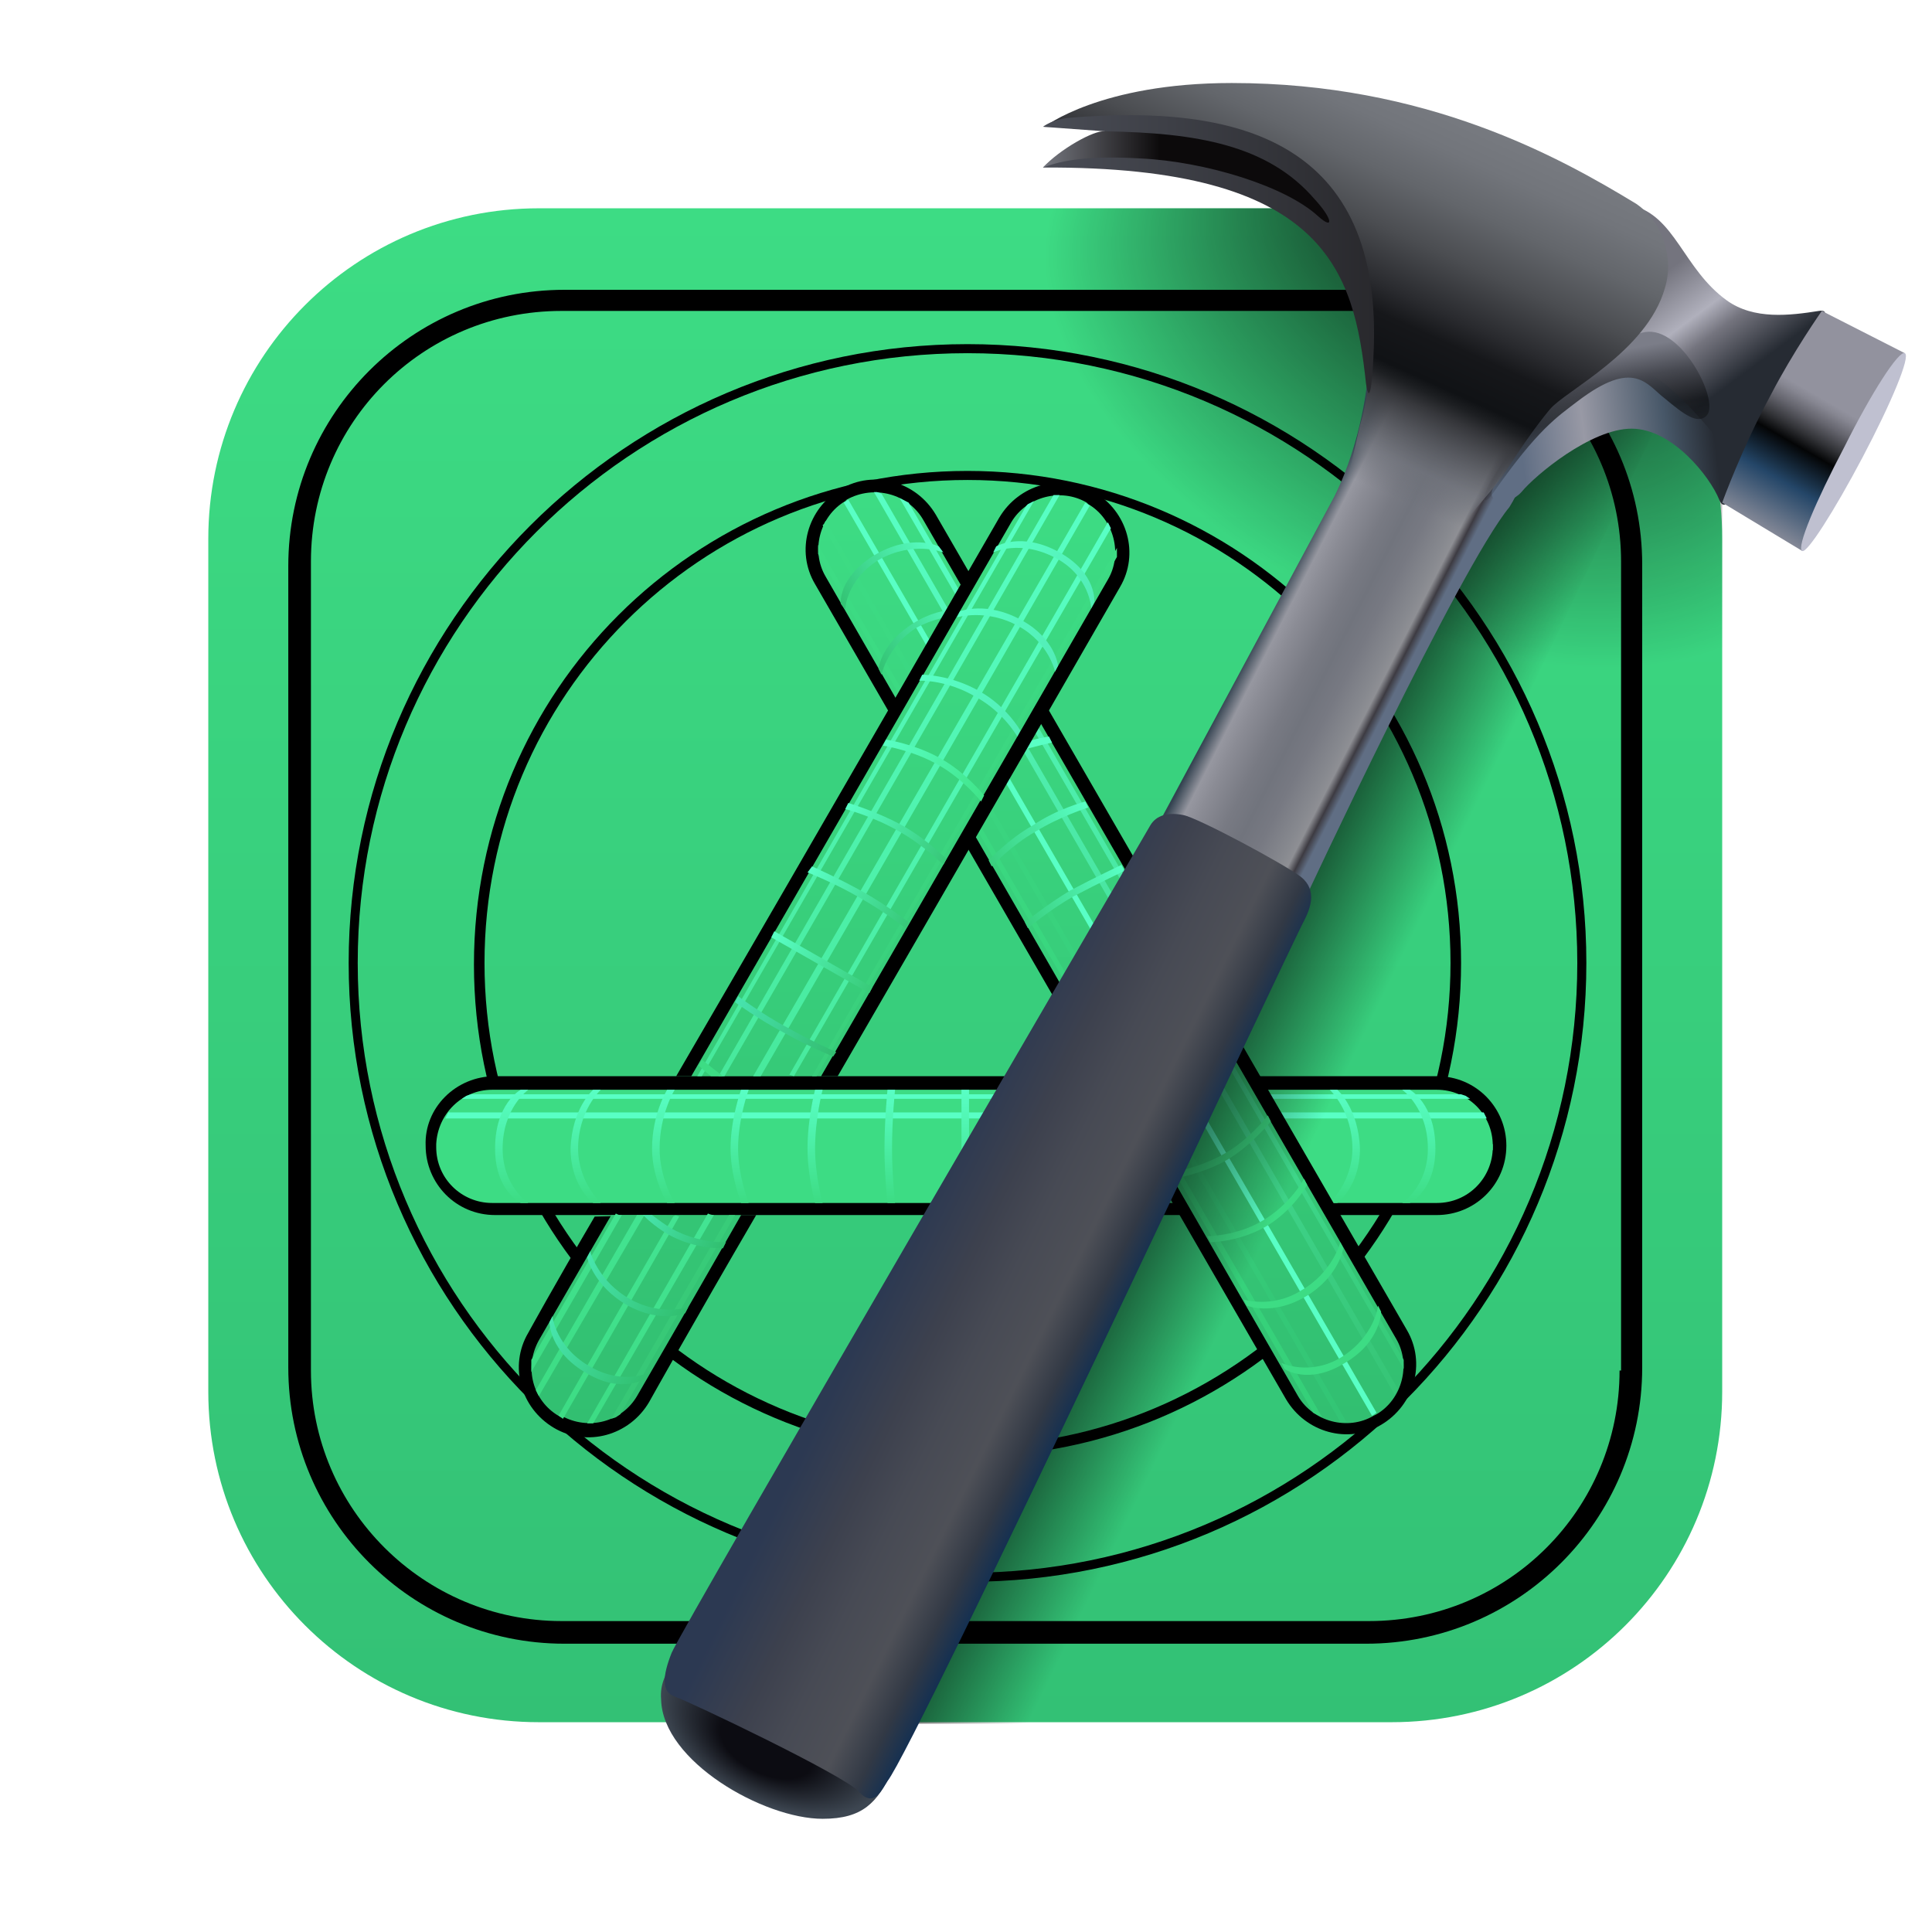 <svg id="SvgjsSvg1001" width="288" height="288" xmlns="http://www.w3.org/2000/svg" version="1.1" xmlns:xlink="http://www.w3.org/1999/xlink" xmlns:svgjs="http://svgjs.com/svgjs"><defs id="SvgjsDefs1002"></defs><g id="SvgjsG1008"><svg xmlns="http://www.w3.org/2000/svg" viewBox="0 0 128 128" width="288" height="288"><linearGradient id="a" x1="63.947" x2="63.947" y1="114.165" y2="13.784" gradientUnits="userSpaceOnUse"><stop offset="0" stop-color="#33c175" class="stopColor1578e4 svgShape"></stop><stop offset="1" stop-color="#3ddc84" class="stopColor00c3f2 svgShape"></stop></linearGradient><path fill="url(#a)" d="M35.7 13.8h56.5c12.1 0 21.9 9.8 21.9 21.9v56.5c0 12.1-9.8 21.9-21.9 21.9H35.7c-12.1 0-21.9-9.8-21.9-21.9V35.7c0-12.1 9.8-21.9 21.9-21.9z"></path><path fill="#000000" d="M90.5 19.2H37.4c-10.1 0-18.3 8.2-18.3 18.3v53.1c0 10.1 8.2 18.3 18.3 18.3h53.1c10.1 0 18.3-8.2 18.3-18.3V37.4c0-10.1-8.2-18.2-18.3-18.2zm16.8 71.6c0 9.2-7.4 16.6-16.6 16.6H37.2c-9.1 0-16.6-7.4-16.6-16.6V37.2c0-9.2 7.4-16.6 16.6-16.6h53.6c9.1 0 16.6 7.4 16.6 16.6v53.6z" class="colorFFF svgShape"></path><path fill="#000000" d="M64.1 22.8c-22.6 0-41 18.4-41 41s18.4 41 41 41c22.7 0 41-18.4 41-41s-18.4-41-41-41zm0 81.4c-22.3 0-40.4-18.1-40.4-40.4s18.1-40.4 40.4-40.4c22.3 0 40.4 18.1 40.4 40.4s-18.1 40.4-40.4 40.4z" class="color69c5f3 svgShape"></path><path fill="#000000" d="M64.1 31.2c-18.1 0-32.7 14.6-32.7 32.7S46 96.5 64.1 96.5s32.7-14.6 32.7-32.7-14.7-32.6-32.7-32.6zm0 64.6c-17.7 0-32-14.3-32-32s14.3-32 32-32 32 14.3 32 32-14.4 32-32 32z" class="color68c5f4 svgShape"></path><path fill="#000000" d="M32.8 71.3h62.4c2.6 0 4.6 2.1 4.6 4.6 0 2.6-2.1 4.6-4.6 4.6H32.8c-2.6 0-4.6-2.1-4.6-4.6-.1-2.5 2-4.6 4.6-4.6z" class="colorFFF svgShape"></path><path fill="#3ddc84" d="M32.6 72.2h62.6c2 0 3.7 1.6 3.7 3.7v.1c0 2-1.6 3.7-3.7 3.7H32.6c-2 0-3.7-1.6-3.7-3.7v-.2c.1-2 1.7-3.6 3.7-3.6z" class="color0a93e9 svgShape"></path><path fill="#3ddc84" d="M31.1 79.3h65.7l.5-.3H30.6l.5.3z" class="color1694ea svgShape"></path><path fill="#3ddc84" d="M29.6 78.1h68.6l.2-.3h-69l.2.3z" class="color319dec svgShape"></path><path fill="#3ddc84" d="M29 76.2h69.9v-.4H29v.4z" class="color65b1ee svgShape"></path><path fill="#59ffc5" d="M29.7 73.7h68.6l.1.2.1.2h-69l.1-.2.1-.2z" class="color8ec6f3 svgShape"></path><path fill="#59ffc5" d="M31.2 72.5h65.6l.3.1.3.2H30.6l.3-.2.3-.1z" class="color95caf3 svgShape"></path><linearGradient id="b" x1="94.037" x2="94.037" y1="79.666" y2="72.184" gradientUnits="userSpaceOnUse"><stop offset="0" stop-color="#3ddc84" class="stopColor1492e7 svgShape"></stop><stop offset="1" stop-color="#59ffc5" class="stopColordbedfb svgShape"></stop></linearGradient><path fill="url(#b)" d="M93.4 72.2h-.5s1.7 1.2 1.7 3.9c0 2.5-1.7 3.6-1.7 3.6h.5s1.7-.8 1.7-3.6c0-3-1.7-3.9-1.7-3.9z"></path><linearGradient id="c" x1="89.042" x2="89.042" y1="79.666" y2="72.184" gradientUnits="userSpaceOnUse"><stop offset="0" stop-color="#3ddc84" class="stopColor1492e7 svgShape"></stop><stop offset="1" stop-color="#59ffc5" class="stopColordbedfb svgShape"></stop></linearGradient><path fill="url(#c)" d="M88.6 72.2h-.5s1.5 1.4 1.5 3.9c0 2.2-1.5 3.6-1.5 3.6h.5s1.5-1.1 1.5-3.6c-.1-2.7-1.5-3.9-1.5-3.9z"></path><linearGradient id="d" x1="63.947" x2="63.947" y1="79.666" y2="72.184" gradientUnits="userSpaceOnUse"><stop offset="0" stop-color="#3ddc84" class="stopColor1492e7 svgShape"></stop><stop offset="1" stop-color="#59ffc5" class="stopColordbedfb svgShape"></stop></linearGradient><path fill="url(#d)" d="M63.7 72.2h.5v7.5h-.5v-7.5z"></path><linearGradient id="e" x1="58.952" x2="58.952" y1="79.666" y2="72.184" gradientUnits="userSpaceOnUse"><stop offset="0" stop-color="#3ddc84" class="stopColor1492e7 svgShape"></stop><stop offset="1" stop-color="#59ffc5" class="stopColordbedfb svgShape"></stop></linearGradient><path fill="url(#e)" d="M58.8 72.2h.5s-.2 1.9-.2 3.9c0 1.8.2 3.6.2 3.6h-.5s-.2-1.8-.2-3.6c0-2 .2-3.9.2-3.9z"></path><linearGradient id="f" x1="53.958" x2="53.958" y1="79.666" y2="72.184" gradientUnits="userSpaceOnUse"><stop offset="0" stop-color="#3ddc84" class="stopColor1492e7 svgShape"></stop><stop offset="1" stop-color="#59ffc5" class="stopColordbedfb svgShape"></stop></linearGradient><path fill="url(#f)" d="M54 72.2h.5s-.5 1.9-.5 3.9c0 1.8.5 3.6.5 3.6H54s-.5-1.8-.5-3.6c0-2 .5-3.9.5-3.9z"></path><linearGradient id="g" x1="48.963" x2="48.963" y1="79.666" y2="72.184" gradientUnits="userSpaceOnUse"><stop offset="0" stop-color="#3ddc84" class="stopColor1492e7 svgShape"></stop><stop offset="1" stop-color="#59ffc5" class="stopColordbedfb svgShape"></stop></linearGradient><path fill="url(#g)" d="M49.1 72.2h.5s-.7 1.9-.7 3.9c0 1.8.7 3.6.7 3.6h-.5s-.7-1.8-.7-3.6c0-2 .7-3.9.7-3.9z"></path><linearGradient id="h" x1="43.968" x2="43.968" y1="79.666" y2="72.184" gradientUnits="userSpaceOnUse"><stop offset="0" stop-color="#3ddc84" class="stopColor1492e7 svgShape"></stop><stop offset="1" stop-color="#59ffc5" class="stopColordbedfb svgShape"></stop></linearGradient><path fill="url(#h)" d="M44.2 72.2h.5s-1 1.6-1 3.9c0 2 1 3.6 1 3.6h-.5s-1-1.6-1-3.6c0-2.3 1-3.9 1-3.9z"></path><linearGradient id="i" x1="38.852" x2="38.852" y1="79.666" y2="72.184" gradientUnits="userSpaceOnUse"><stop offset="0" stop-color="#3ddc84" class="stopColor1492e7 svgShape"></stop><stop offset="1" stop-color="#59ffc5" class="stopColordbedfb svgShape"></stop></linearGradient><path fill="url(#i)" d="M39.3 72.2h.5s-1.5 1.4-1.5 3.9c0 2.2 1.5 3.6 1.5 3.6h-.5s-1.5-1.1-1.5-3.6c.1-2.7 1.5-3.9 1.5-3.9z"></path><linearGradient id="j" x1="33.857" x2="33.857" y1="79.666" y2="72.184" gradientUnits="userSpaceOnUse"><stop offset="0" stop-color="#3ddc84" class="stopColor1492e7 svgShape"></stop><stop offset="1" stop-color="#59ffc5" class="stopColordbedfb svgShape"></stop></linearGradient><path fill="url(#j)" d="M34.5 72.2h.5s-1.7 1.2-1.7 3.9c0 2.5 1.7 3.6 1.7 3.6h-.5s-1.7-.8-1.7-3.6c0-3 1.7-3.9 1.7-3.9z"></path><path fill="#000000" d="M62 34.1l31.2 54c1.3 2.2.5 5-1.7 6.3-2.2 1.3-5 .5-6.3-1.7L54 38.7c-1.3-2.2-.5-5 1.7-6.3 2.2-1.3 5-.5 6.3 1.7z" class="colorFFF svgShape"></path><linearGradient id="k" x1="73.58" x2="73.58" y1="94.25" y2="32.642" gradientUnits="userSpaceOnUse"><stop offset="0" stop-color="#32bf71" class="stopColor1285e7 svgShape"></stop><stop offset="1" stop-color="#3ddc84" class="stopColor00b5ef svgShape"></stop></linearGradient><path fill="url(#k)" d="M61.2 34.5l31.3 54.2c1 1.7.4 4-1.3 5l-.2.1c-1.7 1-4 .4-5-1.3L54.7 38.2c-1-1.7-.4-4 1.3-5l.1-.1c1.8-1 4.1-.4 5.1 1.4z"></path><linearGradient id="l" x1="87.464" x2="54.081" y1="93.978" y2="36.156" gradientUnits="userSpaceOnUse"><stop offset="0" stop-color="#35d079" class="stopColor2b90e7 svgShape"></stop><stop offset="1" stop-color="#3ddc84" class="stopColor00b6ef svgShape"></stop></linearGradient><path fill="url(#l)" d="M54.2 36.7L87 93.6l.2.1.2.1.2.1-33.4-57.8v.6z"></path><linearGradient id="m" x1="89.073" x2="54.583" y1="94.327" y2="34.589" gradientUnits="userSpaceOnUse"><stop offset="0" stop-color="#33c575" class="stopColor3795ea svgShape"></stop><stop offset="1" stop-color="#3ddc84" class="stopColor49c4f2 svgShape"></stop></linearGradient><path fill="url(#m)" d="M54.5 34.8l34.3 59.4h.4L54.7 34.5l-.1.2-.1.1z"></path><linearGradient id="n" x1="91.026" x2="56.072" y1="93.735" y2="33.193" gradientUnits="userSpaceOnUse"><stop offset="0" stop-color="#59ffc5" class="stopColor3696ea svgShape"></stop><stop offset="1" stop-color="#59ffc5" class="stopColor90d9f6 svgShape"></stop></linearGradient><path fill="url(#n)" d="M55.9 33.3l35 60.5.3-.2-35-60.5-.3.2z"></path><linearGradient id="o" x1="92.582" x2="58.065" y1="92.332" y2="32.547" gradientUnits="userSpaceOnUse"><stop offset="0" stop-color="#36c576" class="stopColor3097ea svgShape"></stop><stop offset="1" stop-color="#59ffc5" class="stopColorb5e5f9 svgShape"></stop></linearGradient><path fill="url(#o)" d="M58.4 32.7L92.6 92l-.1.2-.1.2-34.5-59.8h.2l.3.1z"></path><linearGradient id="p" x1="93.083" x2="59.741" y1="90.686" y2="32.936" gradientUnits="userSpaceOnUse"><stop offset="0" stop-color="#36ca78" class="stopColor3a98ea svgShape"></stop><stop offset="1" stop-color="#59ffc5" class="stopColorbce7fa svgShape"></stop></linearGradient><path fill="url(#p)" d="M60.2 33.3L93 90.1v.6L59.6 33l.2.1.2.1.2.1z"></path><path fill="#3ddc84" d="M91.5 86.9l-.2-.4s-.2 2-2.4 3.4c-2.1 1.3-4 .4-4 .4l.2.4s1.6 1.1 4-.4c2.4-1.4 2.4-3.4 2.4-3.4zM89 82.7l-.2-.4s-.5 2-2.6 3.2c-1.9 1.2-3.8.6-3.8.6l.2.4s1.7.7 3.9-.6c2.2-1.3 2.5-3.2 2.5-3.2z" class="color3c98ea svgShape"></path><path fill="#3ddc84" d="M86.6 78.5l-.2-.4s-.9 1.7-2.8 2.8c-1.7 1-3.6 1-3.6 1l.2.4s1.8 0 3.6-1c1.9-1.1 2.8-2.8 2.8-2.8z" class="color4ca4ed svgShape"></path><path fill="#3ddc84" d="M84.2 74.3l-.2-.4s-1.3 1.7-3 2.6c-1.6.9-3.5 1.2-3.5 1.2l.2.4s1.9-.3 3.5-1.2c1.6-.9 3-2.6 3-2.6z" class="color4da7ee svgShape"></path><linearGradient id="q" x1="67.981" x2="74.457" y1="61.226" y2="57.487" gradientUnits="userSpaceOnUse"><stop offset="0" stop-color="#3ad07f" class="stopColor00a4ec svgShape"></stop><stop offset="1" stop-color="#59ffc5" class="stopColorb9dff6 svgShape"></stop></linearGradient><path fill="url(#q)" d="M74.3 57.3l.2.4s-1.7.8-3.4 1.7c-1.6.9-3 2.1-3 2.1l-.2-.4s1.5-1.2 3-2.1c1.7-.9 3.4-1.7 3.4-1.7z"></path><linearGradient id="r" x1="65.487" x2="71.962" y1="56.906" y2="53.167" gradientUnits="userSpaceOnUse"><stop offset="0" stop-color="#3ad07f" class="stopColor00a4ec svgShape"></stop><stop offset="1" stop-color="#59ffc5" class="stopColorb9dff6 svgShape"></stop></linearGradient><path fill="url(#r)" d="M71.9 53.1l.2.4s-1.9.6-3.5 1.6c-1.6.9-2.9 2.3-2.9 2.3l-.2-.4s1.3-1.4 2.9-2.3c1.6-1.1 3.5-1.6 3.5-1.6z"></path><path fill="#59ffc5" d="M67.4 49.8c1.3-.4 2.3-.6 2.3-.6l-.2-.4s-.9.1-1.9.5c-.6.2-.7.7-.2.5z" class="color9dd4f7 svgShape"></path><linearGradient id="s" x1="57.93" x2="64.364" y1="43.819" y2="40.105" gradientUnits="userSpaceOnUse"><stop offset="0" stop-color="#33c373" class="stopColor00b4ef svgShape"></stop><stop offset="1" stop-color="#59ffc5" class="stopColorc3e9fa svgShape"></stop></linearGradient><path fill="url(#s)" d="M64.6 40.5l.2.4s-1.9-.5-4.1.7c-1.9 1.2-2.3 3.1-2.3 3.1l-.2-.4s.2-1.7 2.3-3c2.2-1.4 4.1-.8 4.1-.8z"></path><linearGradient id="t" x1="55.424" x2="61.9" y1="39.477" y2="35.738" gradientUnits="userSpaceOnUse"><stop offset="0" stop-color="#33c373" class="stopColor00b4ef svgShape"></stop><stop offset="1" stop-color="#59ffc5" class="stopColorc3e9fa svgShape"></stop></linearGradient><path fill="url(#t)" d="M62.2 36.2l.3.4s-2-.8-4.3.5C56 38.5 56 40.4 56 40.4l-.3-.4s-.2-1.7 2.2-3.2c2.5-1.5 4.3-.6 4.3-.6z"></path><path fill="#000000" d="M55.5 71.3c8.7-15 18.7-32.4 18.7-32.4 1.3-2.2.5-5-1.7-6.3-2.2-1.3-5-.5-6.3 1.7 0 0-12.2 21.2-21.4 37h10.7zm-5.4 9.2C45.9 87.7 43 92.9 43 92.9c-1.3 2.2-4.1 3-6.3 1.7s-3-4.1-1.7-6.3c0 0 1.7-3.1 4.4-7.7 3.4-.1 9.6-.1 10.7-.1z" class="colorFFF svgShape"></path><linearGradient id="u" x1="54.566" x2="54.566" y1="94.401" y2="32.794" gradientUnits="userSpaceOnUse"><stop offset="0" stop-color="#32bf71" class="stopColor1285e7 svgShape"></stop><stop offset="1" stop-color="#3ddc84" class="stopColor00b5ef svgShape"></stop></linearGradient><path fill="url(#u)" d="M54.4 71.3c8.8-15.2 19-32.9 19-32.9 1-1.7.4-4-1.3-5l-.1-.1c-1.7-1-4-.4-5 1.3 0 0-12 20.8-21.2 36.7h8.6zm-5.3 9.2c-4 7-6.9 12-6.9 12-1 1.7-3.2 2.3-5 1.3H37c-1.7-1-2.3-3.2-1.3-5 0 0 1.9-3.3 4.8-8.3h8.6z"></path><linearGradient id="v" x1="40.681" x2="74.064" y1="94.131" y2="36.311" gradientUnits="userSpaceOnUse"><stop offset="0" stop-color="#37c776" class="stopColor3194e9 svgShape"></stop><stop offset="1" stop-color="#3ddc84" class="stopColor71cff4 svgShape"></stop></linearGradient><path fill="url(#v)" d="M54.1 71.3L74 36.9v-.6s-11 19.1-20.2 35h.3zm-5.4 9.2l-7.6 13.2-.3.2-.3.1s3.4-5.9 7.8-13.5h.4z"></path><linearGradient id="w" x1="39.063" x2="73.557" y1="94.482" y2="34.736" gradientUnits="userSpaceOnUse"><stop offset="0" stop-color="#3ddc84" class="stopColor5aa6ec svgShape"></stop><stop offset="1" stop-color="#59ffc5" class="stopColora2def8 svgShape"></stop></linearGradient><path fill="url(#w)" d="M52.6 71.3l21-36.3-.1-.2-.1-.2S61.9 54.5 52.3 71.2l.3.1zm-5.3 9.2l-8 13.8h-.4s3.4-5.9 8-13.9c.2.1.4.1.4.1z"></path><linearGradient id="x" x1="37.118" x2="72.072" y1="93.885" y2="33.343" gradientUnits="userSpaceOnUse"><stop offset="0" stop-color="#3ddc84" class="stopColor66abee svgShape"></stop><stop offset="1" stop-color="#59ffc5" class="stopColorbee8fa svgShape"></stop></linearGradient><path fill="url(#x)" d="M50.4 71.3c9.9-17.1 21.8-37.8 21.8-37.8l-.3-.2-22 38h.5zM45 80.6C40.6 88.3 37.3 94 37.3 94l-.3-.2s3.2-5.6 7.6-13.2c.2-.1.1-.1.4 0z"></path><linearGradient id="y" x1="35.568" x2="70.085" y1="92.482" y2="32.697" gradientUnits="userSpaceOnUse"><stop offset="0" stop-color="#3ddc84" class="stopColor7bb6f0 svgShape"></stop><stop offset="1" stop-color="#59ffc5" class="stopColorb1e3f9 svgShape"></stop></linearGradient><path fill="url(#y)" d="M48 71.3c9.9-17.1 22.2-38.5 22.2-38.5h-.4S57.5 54.1 47.6 71.3h.4zm-5.8 9.2c-4 6.9-6.7 11.6-6.7 11.6l.1.2.1.2s2.9-5 7-12h-.5z"></path><linearGradient id="z" x1="35.056" x2="68.415" y1="90.872" y2="33.092" gradientUnits="userSpaceOnUse"><stop offset="0" stop-color="#3ddc84" class="stopColor5aa6ec svgShape"></stop><stop offset="1" stop-color="#59ffc5" class="stopColorafe3f9 svgShape"></stop></linearGradient><path fill="url(#z)" d="M46.5 71.3l22-38.1-.2.1-.2.1-.1.1S55.8 54.6 46.2 71.3h.3zm-5.3 9.2c-3.5 6.1-6 10.4-6 10.4v-.8s2.2-3.8 5.6-9.7c.2.1.2.1.4.1z"></path><linearGradient id="A" x1="66.362" x2="72.838" y1="35.689" y2="39.428" gradientUnits="userSpaceOnUse"><stop offset="0" stop-color="#59ffc5" class="stopColorc1e7fa svgShape"></stop><stop offset="1" stop-color="#52ecb6" class="stopColor89d4f5 svgShape"></stop></linearGradient><path fill="url(#A)" d="M66 36.2l-.2.4s1.8-.9 4.2.4c2.2 1.2 2.3 3.3 2.3 3.3l.2-.4s.2-1.9-2.3-3.3-4.2-.4-4.2-.4z"></path><linearGradient id="B" x1="63.856" x2="70.332" y1="40.03" y2="43.768" gradientUnits="userSpaceOnUse"><stop offset="0" stop-color="#59ffc5" class="stopColorc1e7fa svgShape"></stop><stop offset="1" stop-color="#52ecb6" class="stopColor89d4f5 svgShape"></stop></linearGradient><path fill="url(#B)" d="M63.6 40.5l-.2.4s2-.6 4.1.6c2 1.1 2.4 3 2.4 3l.2-.4s-.2-1.8-2.4-3c-2.3-1.3-4.1-.6-4.1-.6z"></path><linearGradient id="C" x1="61.273" x2="67.748" y1="44.505" y2="48.243" gradientUnits="userSpaceOnUse"><stop offset="0" stop-color="#59ffc5" class="stopColorc1e7fa svgShape"></stop><stop offset="1" stop-color="#52ecb6" class="stopColor89d4f5 svgShape"></stop></linearGradient><path fill="url(#C)" d="M61.1 44.7l-.2.4s1.8-.1 3.8 1.1c1.8 1 2.7 2.6 2.7 2.6l.2-.4s-.9-1.6-2.7-2.6c-1.9-1.1-3.8-1.1-3.8-1.1z"></path><linearGradient id="D" x1="58.761" x2="65.236" y1="48.855" y2="52.594" gradientUnits="userSpaceOnUse"><stop offset="0" stop-color="#59ffc5" class="stopColorb0dff8 svgShape"></stop><stop offset="1" stop-color="#40e489" class="stopColor52bdf2 svgShape"></stop></linearGradient><path fill="url(#D)" d="M58.7 49l-.2.4s2 .3 3.7 1.3c1.6.9 2.8 2.4 2.8 2.4l.2-.4s-1.2-1.5-2.8-2.4c-1.7-1-3.7-1.3-3.7-1.3z"></path><linearGradient id="E" x1="56.25" x2="62.727" y1="53.204" y2="56.943" gradientUnits="userSpaceOnUse"><stop offset="0" stop-color="#59ffc5" class="stopColorb4def8 svgShape"></stop><stop offset="1" stop-color="#37c777" class="stopColor4eb5f0 svgShape"></stop></linearGradient><path fill="url(#E)" d="M56.2 53.2l-.2.4s1.9.5 3.6 1.5c1.6.9 2.9 2.2 2.9 2.2l.2-.4s-1.3-1.3-2.9-2.2c-1.6-.9-3.6-1.5-3.6-1.5z"></path><linearGradient id="F" x1="53.74" x2="60.215" y1="57.553" y2="61.291" gradientUnits="userSpaceOnUse"><stop offset="0" stop-color="#59ffc5" class="stopColorb4def8 svgShape"></stop><stop offset="1" stop-color="#37c777" class="stopColor4eb5f0 svgShape"></stop></linearGradient><path fill="url(#F)" d="M53.8 57.4l-.3.4s1.8.7 3.5 1.7c1.6.9 3 2 3 2l.2-.4s-1.4-1.1-3-2c-1.6-.9-3.4-1.7-3.4-1.7z"></path><linearGradient id="G" x1="51.239" x2="57.713" y1="61.886" y2="65.624" gradientUnits="userSpaceOnUse"><stop offset="0" stop-color="#59ffc5" class="stopColorb5ddf8 svgShape"></stop><stop offset="1" stop-color="#38ca78" class="stopColor46aeee svgShape"></stop></linearGradient><path fill="url(#G)" d="M51.1 62.1l.2-.4 6.5 3.7-.2.4-6.5-3.7z"></path><linearGradient id="H" x1="48.735" x2="55.211" y1="66.22" y2="69.959" gradientUnits="userSpaceOnUse"><stop offset="0" stop-color="#48e4af" class="stopColor96cef4 svgShape"></stop><stop offset="1" stop-color="#33bd70" class="stopColor46aaee svgShape"></stop></linearGradient><path fill="url(#H)" d="M48.7 66.4l.2-.4s1.6 1.2 3.3 2.1c1.6.9 3.2 1.6 3.2 1.6l-.2.3s-1.7-.7-3.3-1.6c-1.7-.9-3.2-2-3.2-2z"></path><path fill="#3ddc84" d="M47.1 71.3c-.5-.4-.8-.7-.8-.7l.2-.4s.6.5 1.4 1.1h-.8z" class="color73b9f1 svgShape"></path><linearGradient id="I" x1="42.719" x2="47.681" y1="80.135" y2="83" gradientUnits="userSpaceOnUse"><stop offset="0" stop-color="#48e6ae" class="stopColor8fc1f2 svgShape"></stop><stop offset="1" stop-color="#31bf6f" class="stopColor3193ea svgShape"></stop></linearGradient><path fill="url(#I)" d="M43.2 80.5c.4.3.8.6 1.3.9 1.8 1 3.6.9 3.6.9l-.2.4s-1.8.1-3.6-.9c-.7-.4-1.3-.9-1.7-1.3h.6z"></path><linearGradient id="J" x1="38.634" x2="45.11" y1="83.717" y2="87.456" gradientUnits="userSpaceOnUse"><stop offset="0" stop-color="#48e6ae" class="stopColor8fc1f2 svgShape"></stop><stop offset="1" stop-color="#31bf6f" class="stopColor3193ea svgShape"></stop></linearGradient><path fill="url(#J)" d="M38.9 83.3l.2-.4s.5 2 2.7 3.2c2 1.1 3.8.5 3.8.5l-.2.4s-1.6.7-3.8-.5c-2.3-1.3-2.7-3.2-2.7-3.2z"></path><linearGradient id="K" x1="36.124" x2="42.599" y1="88.063" y2="91.802" gradientUnits="userSpaceOnUse"><stop offset="0" stop-color="#48e6ae" class="stopColor8fc1f2 svgShape"></stop><stop offset="1" stop-color="#31bf6f" class="stopColor3193ea svgShape"></stop></linearGradient><path fill="url(#K)" d="M36.4 87.6l.2-.4s.2 2.1 2.6 3.4c2.2 1.2 3.9.3 3.9.3l-.3.4s-1.5 1.1-3.9-.3c-2.5-1.4-2.5-3.4-2.5-3.4z"></path><linearGradient id="L" x1="76.722" x2="89.179" y1="64.933" y2="71.008" gradientUnits="userSpaceOnUse"><stop offset=".001" stop-color="#000000" class="stopColor000000 svgShape"></stop><stop offset="1" stop-opacity="0" stop-color="#000000" class="stopColor000000 svgShape"></stop></linearGradient><path fill="url(#L)" d="M68.8 114.2l42.8-89.9-10.8-5.1-44.6 93.5s1.4.7 3.2 1.5h9.4z"></path><radialGradient id="M" cx="95.237" cy="25.132" r="16.181" fx="79.585" fy="25.974" gradientTransform="matrix(-.449 .893 -1.546 -.778 176.886 -40.4)" gradientUnits="userSpaceOnUse"><stop offset="0" stop-color="#000000" class="stopColor000000 svgShape"></stop><stop offset="1" stop-opacity="0" stop-color="#000000" class="stopColor000000 svgShape"></stop></radialGradient><path fill="url(#M)" d="M94.1 13.8l20 9.5V52C107.2 48.7 61 26.7 61 26.7s3.2-6.7 6.2-12.9h26.9z"></path><radialGradient id="N" cx="51.211" cy="114.953" r="7.901" fx="51.196" fy="117.292" gradientTransform="matrix(.898 .44 -.251 .511 34.032 33.662)" gradientUnits="userSpaceOnUse"><stop offset=".417" stop-color="#0c0c12" class="stopColor0c0c12 svgShape"></stop><stop offset="1" stop-color="#3d4651" class="stopColor3d4651 svgShape"></stop></radialGradient><path fill="url(#N)" d="M44.5 110.2c-.3.6-.8 1.3-.7 2.4.1 4.1 6.8 7.9 10.7 7.9 2.7 0 3.6-1.1 4.6-3.1s-13.5-9.6-14.6-7.2z"></path><linearGradient id="O" x1="84.758" x2="94.522" y1="39.174" y2="44.149" gradientUnits="userSpaceOnUse"><stop offset="0" stop-color="#344351" class="stopColor344351 svgShape"></stop><stop offset=".1" stop-color="#9697a0" class="stopColor9697a0 svgShape"></stop><stop offset=".181" stop-color="#8b8c95" class="stopColor8b8c95 svgShape"></stop><stop offset=".351" stop-color="#787a83" class="stopColor787a83 svgShape"></stop><stop offset=".47" stop-color="#71747d" class="stopColor71747d svgShape"></stop><stop offset=".591" stop-color="#777982" class="stopColor777982 svgShape"></stop><stop offset=".749" stop-color="#87898f" class="stopColor87898f svgShape"></stop><stop offset=".8" stop-color="#8e8f94" class="stopColor8e8f94 svgShape"></stop><stop offset=".849" stop-color="#3d3b42" class="stopColor3d3b42 svgShape"></stop><stop offset=".9" stop-color="#606e84" class="stopColor606e84 svgShape"></stop></linearGradient><path fill="url(#O)" d="M90.6 25.1s10.3 2.5 11.1 3.2-1.3 4.7-1.7 5.3c-3.3 4-13.6 26.1-13.6 26.1l-9.5-5.4s8.5-15.8 11.5-21.4c1.9-3.8 2.2-7.8 2.2-7.8z"></path><linearGradient id="P" x1="117.884" x2="106.863" y1="29.257" y2="14.364" gradientUnits="userSpaceOnUse"><stop offset=".27" stop-color="#262b33" class="stopColor262b33 svgShape"></stop><stop offset=".45" stop-color="#74747e" class="stopColor74747e svgShape"></stop><stop offset=".54" stop-color="#b0b0bc" class="stopColorb0b0bc svgShape"></stop><stop offset=".73" stop-color="#74747e" class="stopColor74747e svgShape"></stop></linearGradient><path fill="url(#P)" d="M114.4 19.9c1.8 1.3 4.2 1 6.1.7 1.3-.2-.7 1.7-2.9 6.1s-2.1 4.7-2.4 4.4c-.3-.3-10.2-5.9-9.9-6.4.4-.5 2-11.4 2.8-11.1 2.9.7 3.4 4.2 6.3 6.3z"></path><linearGradient id="Q" x1="98.542" x2="114.815" y1="30.424" y2="28.322" gradientUnits="userSpaceOnUse"><stop offset=".14" stop-color="#606e84" class="stopColor606e84 svgShape"></stop><stop offset=".4" stop-color="#9899a5" class="stopColor9899a5 svgShape"></stop><stop offset=".73" stop-color="#475768" class="stopColor475768 svgShape"></stop><stop offset=".92" stop-color="#262b33" class="stopColor262b33 svgShape"></stop></linearGradient><path fill="url(#Q)" d="M99 32.2c.7-1.1 3.9-7.9 9-7.9 2.3 0 6.7 5.8 7.1 6.6.3.7-.7 3.5-1.2 2.2-.6-1.5-3.1-4.7-5.8-4.7s-6.4 3.1-7.3 4.2c-.9 1-2.5.7-1.8-.4z"></path><linearGradient id="R" x1="106.128" x2="104.549" y1="31.808" y2="22.854" gradientUnits="userSpaceOnUse"><stop offset="0" stop-color="#101215" stop-opacity=".1" class="stopColor101215 svgShape"></stop><stop offset=".46" stop-color="#101215" stop-opacity=".7" class="stopColor101215 svgShape"></stop><stop offset=".7" stop-color="#474951" class="stopColor474951 svgShape"></stop><stop offset=".91" stop-color="#7b7d88" class="stopColor7b7d88 svgShape"></stop></linearGradient><path fill="url(#R)" d="M98.8 31.8c.5-.8 2.8-4.3 3.9-5.4s3.9-4 6.3-4.4c2.4-.4 4.9 4.5 4.1 5.5-.6.7-1.6-.1-2.8-1.1-1.2-.9-2-2.7-5.8.2-1.3 1-2.6 1.8-5.6 6.1-.8 1.1-.6-.1-.1-.9z"></path><linearGradient id="S" x1="58.131" x2="73.237" y1="81.721" y2="89.154" gradientUnits="userSpaceOnUse"><stop offset=".115" stop-color="#2c3952" class="stopColor2c3952 svgShape"></stop><stop offset=".374" stop-color="#3d414e" class="stopColor3d414e svgShape"></stop><stop offset=".55" stop-color="#474a54" class="stopColor474a54 svgShape"></stop><stop offset=".754" stop-color="#4e5057" class="stopColor4e5057 svgShape"></stop><stop offset=".892" stop-color="#323945" class="stopColor323945 svgShape"></stop><stop offset="1" stop-color="#143052" class="stopColor143052 svgShape"></stop></linearGradient><path fill="url(#S)" d="M86.4 61c.4-.8.9-2-.2-2.9-1.2-.9-6.8-3.9-7.8-4.1-1-.2-1.8 0-2.2.7-.4.7-31.1 53.3-31.7 54.8-.6 1.5-.7 2.6.2 2.9.9.3 11.2 5.2 12.2 6.3 1 1.1 1.5-.1 1.9-.7 1.9-2.4 27.1-56.2 27.6-57z"></path><linearGradient id="T" x1="81.508" x2="93.19" y1="31.679" y2="6.047" gradientUnits="userSpaceOnUse"><stop offset=".118" stop-color="#6d7078" stop-opacity="0" class="stopColor6d7078 svgShape"></stop><stop offset=".2" stop-color="#6d7078" stop-opacity=".7" class="stopColor6d7078 svgShape"></stop><stop offset=".34" stop-color="#35363a" class="stopColor35363a svgShape"></stop><stop offset=".374" stop-color="#1d1f22" class="stopColor1d1f22 svgShape"></stop><stop offset=".4" stop-color="#101215" class="stopColor101215 svgShape"></stop><stop offset=".5" stop-color="#16171a" class="stopColor16171a svgShape"></stop><stop offset=".56" stop-color="#292a2e" class="stopColor292a2e svgShape"></stop><stop offset=".688" stop-color="#4b4d51" class="stopColor4b4d51 svgShape"></stop><stop offset=".807" stop-color="#63666b" class="stopColor63666b svgShape"></stop><stop offset=".915" stop-color="#72757b" class="stopColor72757b svgShape"></stop><stop offset="1" stop-color="#777a80" class="stopColor777a80 svgShape"></stop></linearGradient><path fill="url(#T)" d="M99.5 31.6c.5-.7 1.7-2.7 3.2-4.5 1-1.2 6.4-3.8 7.6-8 .7-2.3-.4-4.6-1.9-5.6-5.1-3.1-13.9-8-26.8-8-8.7 0-12.4 2.9-12.4 2.9h4.4l15.3 6 1.9 8s.2 2.7-.7 5.8c-.6 2.5-.8 4-1.7 6.5.7.3 2.3-.8 4.1-.3 1.6.4 2.6 2.6 3.7 1.3 1.9-2.5 2.5-3 3.3-4.1z"></path><linearGradient id="U" x1="69.064" x2="91.026" y1="16.837" y2="16.837" gradientUnits="userSpaceOnUse"><stop offset="0" stop-color="#4a4d56" class="stopColor4a4d56 svgShape"></stop><stop offset="1" stop-color="#29292d" class="stopColor29292d svgShape"></stop></linearGradient><path fill="url(#U)" d="M90.5 25.4C89.7 18 87.9 11 69.1 11.1c1.2-1.2 4.1-2.4 4.1-2.4l-4.1-.3s.6-.5 1.8-.6c11-.9 20.8 1.4 20.1 15.7-.1 2.3-.3 3.3-.5 1.9z"></path><linearGradient id="V" x1="69.064" x2="88.054" y1="11.697" y2="11.697" gradientUnits="userSpaceOnUse"><stop offset="0" stop-color="#767880" class="stopColor767880 svgShape"></stop><stop offset=".41" stop-color="#0c0a0b" class="stopColor0c0a0b svgShape"></stop></linearGradient><path fill="url(#V)" d="M69.1 11.1c1.3-.5 3.1-.8 6.5-.6 4.2.2 9.5 1.8 11.7 3.8 1.1 1 1 .2-.2-1.1-3.1-3.6-7.8-4.4-13.9-4.5-.7-.1-3 1.2-4.1 2.4z"></path><linearGradient id="W" x1="116.332" x2="123.707" y1="34.756" y2="21.982" gradientUnits="userSpaceOnUse"><stop offset="0" stop-color="#858997" class="stopColor858997 svgShape"></stop><stop offset=".23" stop-color="#244668" class="stopColor244668 svgShape"></stop><stop offset=".282" stop-color="#1a3249" class="stopColor1a3249 svgShape"></stop><stop offset=".4" stop-color="#040506" class="stopColor040506 svgShape"></stop><stop offset=".464" stop-color="#313236" class="stopColor313236 svgShape"></stop><stop offset=".546" stop-color="#65656e" class="stopColor65656e svgShape"></stop><stop offset=".607" stop-color="#868691" class="stopColor868691 svgShape"></stop><stop offset=".64" stop-color="#92929e" class="stopColor92929e svgShape"></stop></linearGradient><path fill="url(#W)" d="M120.7 20.6l5.5 2.8s-2.1 2.8-3.8 6c-1.8 3.4-3 7.1-3 7.1l-5.3-3.2s1.3-3.6 3.2-7.1c1.5-2.9 3.4-5.6 3.4-5.6z"></path><path fill="#bfc0d0" d="M126.2 23.4c.4.2-.9 3.3-2.8 6.9-1.9 3.6-3.7 6.4-4 6.2-.4-.2.9-3.3 2.8-6.9 1.8-3.6 3.6-6.4 4-6.2z" class="colorbfc0d0 svgShape"></path></svg></g></svg>